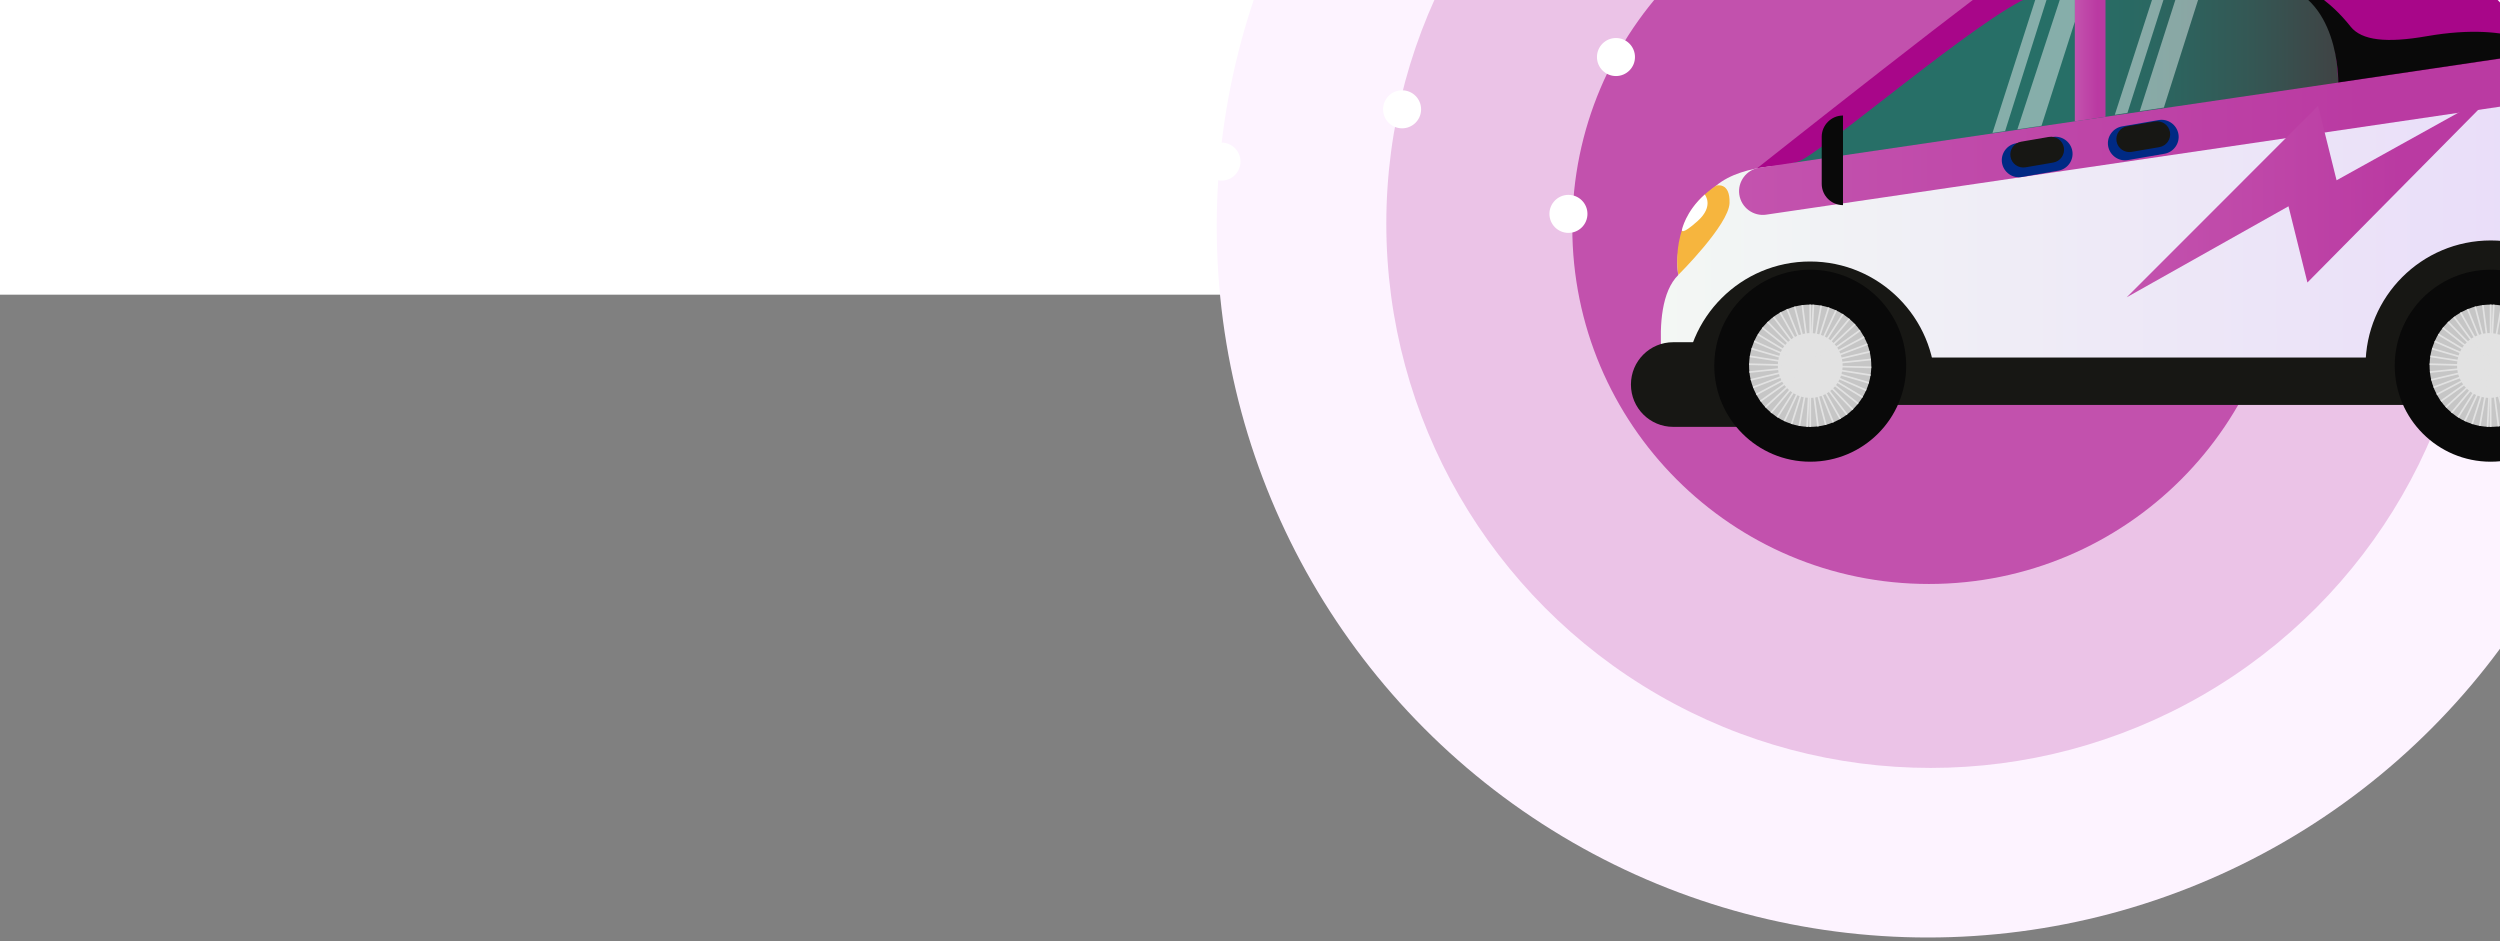 <svg width="526" height="198" viewBox="0 0 526 198" fill="none" xmlns="http://www.w3.org/2000/svg">
<rect x="0" y="0" width="526" height="198" fill="#808080" stroke="none"/>
<rect width="526" height="62" fill="white"/>
<circle cx="405.625" cy="47.625" r="149.625" fill="#FDF3FF"/>
<circle cx="406.201" cy="47.05" r="114.521" fill="#EBC3E7"/>
<circle cx="405.841" cy="47.841" r="75.028" fill="#C251AD"/>
<circle cx="340" cy="12" r="4" fill="white"/>
<circle cx="330" cy="45" r="4" fill="white"/>
<circle cx="295" cy="23" r="4" fill="white"/>
<circle cx="257" cy="34" r="4" fill="white"/>
<g clip-path="url(#clip0_40000220_27490)">
<path d="M504.907 27.878L492.978 -1.554L469.198 -7.625L443.017 -8.461L426.729 -5.392L388.593 25.201L375.438 35.242L412.242 36.196L504.907 27.878Z" fill="url(#paint0_linear_40000220_27490)"/>
<path d="M427.734 -9.198C428.021 -9.354 429.653 -10.125 430.632 -10.125C430.632 -10.125 430.632 -10.125 430.645 -10.112C430.749 -10.125 430.841 -10.151 430.945 -10.151L518.663 -12.971C520.386 -13.023 521.847 -11.652 521.9 -9.929C521.952 -8.284 520.712 -6.899 519.107 -6.73L538.853 14.045C536.099 14.815 526.689 18.915 523.805 19.006C515.517 19.255 500.26 17.662 492.038 18.51C491.555 9.932 491.32 -3.909 473.649 -3.87C452.78 -3.818 438.462 -5.137 427.486 -0.854C416.51 3.416 382.485 33.03 378.061 34.101C373.637 35.172 368.664 36.216 368.664 36.216C368.664 36.216 422.096 -6.129 427.734 -9.185V-9.198Z" fill="#A80689"/>
<path d="M532.677 80.921C544.39 80.921 553.886 71.421 553.886 59.703C553.886 47.984 544.39 38.484 532.677 38.484C520.964 38.484 511.469 47.984 511.469 59.703C511.469 71.421 520.964 80.921 532.677 80.921Z" fill="#009BDD"/>
<path d="M353.112 57.844C353.112 57.844 350.958 47.555 361.047 39.081C366.998 34.08 378.183 34.811 379.136 34.785C385.518 34.563 391.43 34.446 397.317 32.826C398.074 33.453 399.079 33.806 400.266 33.61C406.309 32.67 412.13 30.711 418.029 29.079C418.525 29.379 419.125 29.562 419.856 29.549C436.066 29.484 452.145 26.964 468.251 25.488C485.309 23.934 502.367 22.289 519.359 20.148C522.179 19.795 523.223 16.844 522.505 14.859C537.292 15.969 541.677 17.001 542.539 25.331C543.452 34.184 544.066 42.11 544.066 42.11C544.066 42.11 553.671 51.381 552.432 65.026C551.661 73.54 544.405 80.016 535.869 80.251L361.425 85.056C355.252 85.226 349.993 80.525 349.562 74.362C349.144 68.29 349.601 61.292 353.138 57.831L353.112 57.844Z" fill="url(#paint1_linear_40000220_27490)"/>
<path d="M540.284 75.086C534.581 75.02 528.891 75.321 523.187 75.595C513.986 76.052 505.894 75.817 497.933 80.204C497.802 79.133 497.711 78.05 497.711 76.953C497.711 62.394 509.509 50.59 524.062 50.59C538.444 50.59 550.112 62.12 550.386 76.457C547.058 75.856 543.769 75.125 540.297 75.086H540.284Z" fill="#171714"/>
<path d="M403.803 82.323C400.788 83.681 394.601 80.795 391.326 80.573C386.236 80.22 381.146 81.252 376.108 81.84C368.877 82.688 361.712 81.8 354.508 81.317C354.534 66.784 366.319 55.02 380.845 55.02C395.371 55.02 407.196 66.823 407.196 81.382C407.196 81.513 407.183 81.631 407.183 81.761C406.113 81.631 404.964 81.787 403.79 82.31L403.803 82.323Z" fill="#171714"/>
<path d="M361.052 39.063C361.052 39.063 364.041 38.149 363.897 42.719C363.74 47.302 353.13 57.827 353.13 57.827C353.13 57.827 350.741 45.931 361.065 39.063H361.052Z" fill="#F6B53E"/>
<path d="M352.037 89.812H383.987C388.896 89.812 392.875 85.831 392.875 80.92V80.894C392.875 75.983 388.896 72.002 383.987 72.002H352.037C347.129 72.002 343.149 75.983 343.149 80.894V80.92C343.149 85.831 347.129 89.812 352.037 89.812Z" fill="#171714"/>
<path d="M397.861 85.199H547.22C549.961 85.199 552.205 82.953 552.205 80.211C552.205 77.469 549.961 75.223 547.22 75.223H397.861C395.12 75.223 392.875 77.469 392.875 80.211C392.875 82.953 395.12 85.199 397.861 85.199Z" fill="#171714"/>
<path d="M371.604 45.164L539.405 20.473C542.12 20.068 544.012 17.522 543.607 14.806C543.203 12.09 540.658 10.197 537.943 10.601L370.155 35.293C367.441 35.698 365.548 38.244 365.953 40.96C366.358 43.676 368.903 45.569 371.617 45.164H371.604Z" fill="url(#paint2_linear_40000220_27490)"/>
<path d="M524.042 97.142C535.193 97.142 544.232 88.098 544.232 76.942C544.232 65.786 535.193 56.742 524.042 56.742C512.891 56.742 503.852 65.786 503.852 76.942C503.852 88.098 512.891 97.142 524.042 97.142Z" fill="#090909"/>
<path d="M524.043 89.813C531.143 89.813 536.899 84.055 536.899 76.951C536.899 69.848 531.143 64.09 524.043 64.09C516.943 64.09 511.188 69.848 511.188 76.951C511.188 84.055 516.943 89.813 524.043 89.813Z" fill="#C6C6C6"/>
<path d="M380.874 97.142C392.025 97.142 401.064 88.098 401.064 76.942C401.064 65.786 392.025 56.742 380.874 56.742C369.723 56.742 360.684 65.786 360.684 76.942C360.684 88.098 369.723 97.142 380.874 97.142Z" fill="#090909"/>
<path d="M380.863 89.813C387.963 89.813 393.719 84.055 393.719 76.951C393.719 69.848 387.963 64.09 380.863 64.09C373.763 64.09 368.008 69.848 368.008 76.951C368.008 84.055 373.763 89.813 380.863 89.813Z" fill="#C6C6C6"/>
<path d="M530.065 79.52C531.513 76.046 529.871 72.055 526.398 70.607C522.925 69.158 518.936 70.801 517.489 74.275C516.041 77.75 517.683 81.741 521.155 83.189C524.628 84.638 528.617 82.995 530.065 79.52Z" fill="#E2E2E2"/>
<path d="M381.96 83.63C385.674 83.029 388.198 79.529 387.597 75.813C386.996 72.097 383.498 69.572 379.784 70.173C376.07 70.774 373.546 74.274 374.147 77.99C374.748 81.706 378.246 84.231 381.96 83.63Z" fill="#E2E2E2"/>
<path d="M436.539 25.528L442.999 24.574V-8.461H436.539V25.528Z" fill="url(#paint3_linear_40000220_27490)"/>
<path d="M447.703 33.682L455.403 32.35C457.348 32.011 458.679 30.143 458.34 28.198C458.001 26.252 456.134 24.92 454.19 25.26L446.489 26.592C444.545 26.931 443.214 28.799 443.553 30.744C443.892 32.69 445.759 34.022 447.703 33.682Z" fill="#002A84"/>
<path d="M425.379 37.245L433.079 35.913C435.024 35.573 436.355 33.706 436.016 31.76C435.676 29.815 433.81 28.483 431.865 28.822L424.165 30.154C422.221 30.494 420.889 32.361 421.229 34.306C421.568 36.252 423.434 37.584 425.379 37.245Z" fill="#002A84"/>
<path d="M426.165 35.206L432.012 34.2C433.5 33.939 434.492 32.529 434.244 31.04C433.983 29.552 432.573 28.559 431.085 28.808L425.238 29.813C423.751 30.074 422.759 31.484 423.007 32.973C423.268 34.461 424.677 35.454 426.165 35.206Z" fill="#171714"/>
<path d="M448.478 31.96L454.338 30.954C455.826 30.693 456.817 29.283 456.569 27.794C456.308 26.306 454.899 25.313 453.411 25.561L447.551 26.567C446.063 26.828 445.071 28.238 445.319 29.727C445.58 31.215 446.99 32.208 448.478 31.96Z" fill="#171714"/>
<path d="M358.68 40.922C358.68 40.922 360.716 43.324 357.218 46.471C353.721 49.618 353.864 48.417 353.864 48.417C353.864 48.417 354.608 44.513 358.68 40.922Z" fill="white"/>
<path d="M524.031 64.102V89.812" stroke="#E2E2E2" stroke-width="0.361" stroke-miterlimit="10"/>
<path d="M522.391 64.207L525.693 89.708" stroke="#E2E2E2" stroke-width="0.361" stroke-miterlimit="10"/>
<path d="M520.773 64.512L527.325 89.386" stroke="#E2E2E2" stroke-width="0.361" stroke-miterlimit="10"/>
<path d="M519.203 65.039L528.887 88.869" stroke="#E2E2E2" stroke-width="0.361" stroke-miterlimit="10"/>
<path d="M517.703 65.754L530.363 88.134" stroke="#E2E2E2" stroke-width="0.361" stroke-miterlimit="10"/>
<path d="M516.32 66.68L531.747 87.245" stroke="#E2E2E2" stroke-width="0.361" stroke-miterlimit="10"/>
<path d="M515.078 67.746L533.024 86.17" stroke="#E2E2E2" stroke-width="0.361" stroke-miterlimit="10"/>
<path d="M513.953 68.965L534.104 84.934" stroke="#E2E2E2" stroke-width="0.361" stroke-miterlimit="10"/>
<path d="M513.016 70.348L535.059 83.575" stroke="#E2E2E2" stroke-width="0.361" stroke-miterlimit="10"/>
<path d="M512.266 71.812L535.823 82.115" stroke="#E2E2E2" stroke-width="0.361" stroke-miterlimit="10"/>
<path d="M511.703 73.359L536.383 80.554" stroke="#E2E2E2" stroke-width="0.361" stroke-miterlimit="10"/>
<path d="M511.352 74.977L536.749 78.933" stroke="#E2E2E2" stroke-width="0.361" stroke-miterlimit="10"/>
<path d="M511.199 76.629L536.897 77.295" stroke="#E2E2E2" stroke-width="0.361" stroke-miterlimit="10"/>
<path d="M511.258 78.284L536.825 75.633" stroke="#E2E2E2" stroke-width="0.361" stroke-miterlimit="10"/>
<path d="M511.539 79.919L536.558 74.004" stroke="#E2E2E2" stroke-width="0.361" stroke-miterlimit="10"/>
<path d="M512.031 81.497L536.085 72.422" stroke="#E2E2E2" stroke-width="0.361" stroke-miterlimit="10"/>
<path d="M512.688 83.001L535.371 70.91" stroke="#E2E2E2" stroke-width="0.361" stroke-miterlimit="10"/>
<path d="M513.578 84.403L534.525 69.504" stroke="#E2E2E2" stroke-width="0.361" stroke-miterlimit="10"/>
<path d="M514.609 85.686L533.469 68.215" stroke="#E2E2E2" stroke-width="0.361" stroke-miterlimit="10"/>
<path d="M515.828 86.834L532.286 67.078" stroke="#E2E2E2" stroke-width="0.361" stroke-miterlimit="10"/>
<path d="M517.164 87.795L530.959 66.094" stroke="#E2E2E2" stroke-width="0.361" stroke-miterlimit="10"/>
<path d="M518.594 88.603L529.479 65.309" stroke="#E2E2E2" stroke-width="0.361" stroke-miterlimit="10"/>
<path d="M520.141 89.208L527.958 64.699" stroke="#E2E2E2" stroke-width="0.361" stroke-miterlimit="10"/>
<path d="M521.746 89.605L526.353 64.312" stroke="#E2E2E2" stroke-width="0.361" stroke-miterlimit="10"/>
<path d="M523.375 89.797L524.693 64.113" stroke="#E2E2E2" stroke-width="0.361" stroke-miterlimit="10"/>
<path d="M380.875 64.102V89.812" stroke="#E2E2E2" stroke-width="0.361" stroke-miterlimit="10"/>
<path d="M379.211 64.207L382.513 89.708" stroke="#E2E2E2" stroke-width="0.361" stroke-miterlimit="10"/>
<path d="M377.594 64.512L384.146 89.386" stroke="#E2E2E2" stroke-width="0.361" stroke-miterlimit="10"/>
<path d="M376.023 65.039L385.708 88.869" stroke="#E2E2E2" stroke-width="0.361" stroke-miterlimit="10"/>
<path d="M374.547 65.754L387.207 88.134" stroke="#E2E2E2" stroke-width="0.361" stroke-miterlimit="10"/>
<path d="M373.164 66.68L388.591 87.245" stroke="#E2E2E2" stroke-width="0.361" stroke-miterlimit="10"/>
<path d="M371.898 67.746L389.831 86.17" stroke="#E2E2E2" stroke-width="0.361" stroke-miterlimit="10"/>
<path d="M370.797 68.965L390.948 84.934" stroke="#E2E2E2" stroke-width="0.361" stroke-miterlimit="10"/>
<path d="M369.859 70.348L391.89 83.575" stroke="#E2E2E2" stroke-width="0.361" stroke-miterlimit="10"/>
<path d="M369.086 71.812L392.644 82.115" stroke="#E2E2E2" stroke-width="0.361" stroke-miterlimit="10"/>
<path d="M368.523 73.359L393.203 80.554" stroke="#E2E2E2" stroke-width="0.361" stroke-miterlimit="10"/>
<path d="M368.172 74.977L393.57 78.933" stroke="#E2E2E2" stroke-width="0.361" stroke-miterlimit="10"/>
<path d="M368.02 76.629L393.718 77.295" stroke="#E2E2E2" stroke-width="0.361" stroke-miterlimit="10"/>
<path d="M368.078 78.284L393.646 75.633" stroke="#E2E2E2" stroke-width="0.361" stroke-miterlimit="10"/>
<path d="M368.359 79.919L393.379 74.004" stroke="#E2E2E2" stroke-width="0.361" stroke-miterlimit="10"/>
<path d="M368.852 81.497L392.905 72.422" stroke="#E2E2E2" stroke-width="0.361" stroke-miterlimit="10"/>
<path d="M369.531 83.001L392.214 70.91" stroke="#E2E2E2" stroke-width="0.361" stroke-miterlimit="10"/>
<path d="M370.398 84.403L391.346 69.504" stroke="#E2E2E2" stroke-width="0.361" stroke-miterlimit="10"/>
<path d="M371.43 85.686L390.289 68.215" stroke="#E2E2E2" stroke-width="0.361" stroke-miterlimit="10"/>
<path d="M372.648 86.834L389.119 67.078" stroke="#E2E2E2" stroke-width="0.361" stroke-miterlimit="10"/>
<path d="M373.961 87.795L387.756 66.094" stroke="#E2E2E2" stroke-width="0.361" stroke-miterlimit="10"/>
<path d="M375.438 88.603L386.322 65.309" stroke="#E2E2E2" stroke-width="0.361" stroke-miterlimit="10"/>
<path d="M376.961 89.208L384.766 64.699" stroke="#E2E2E2" stroke-width="0.361" stroke-miterlimit="10"/>
<path d="M378.578 89.605L383.172 64.312" stroke="#E2E2E2" stroke-width="0.361" stroke-miterlimit="10"/>
<path d="M380.219 89.797L381.537 64.113" stroke="#E2E2E2" stroke-width="0.361" stroke-miterlimit="10"/>
<path d="M447.461 62.547L487.724 22.265L491.614 37.934L525.182 19.301L485.479 59.439L481.499 43.405L447.461 62.547Z" fill="url(#paint4_linear_40000220_27490)"/>
<path d="M387.766 24.305C385.299 24.305 383.289 26.316 383.289 28.783V38.681C383.289 41.149 385.299 43.16 387.766 43.16" fill="#090909"/>
<path d="M477.93 -3.579C484.651 -4.18 490.368 0.325 494.57 5.6C496.919 8.551 502.205 9.074 510.545 7.624C529.6 4.308 535.825 10.85 535.825 10.85L491.973 17.352C491.973 17.352 492.338 -1.594 477.93 -3.579Z" fill="#090909"/>
<path opacity="0.44" d="M450.203 23.379L455.28 22.635L463.763 -4.055H458.987L450.203 23.379Z" fill="white"/>
<path opacity="0.44" d="M444.953 24.149L447.616 23.745L456.477 -4.055H454.089L444.953 24.149Z" fill="white"/>
<path opacity="0.44" d="M424.457 27.205L429.534 26.461L436.543 4.576V-3.141L434.272 -2.762L424.457 27.205Z" fill="white"/>
<path opacity="0.44" d="M419.219 27.971L421.881 27.566L431.239 -2.074L428.616 -1.278L419.219 27.971Z" fill="white"/>
</g>
<defs>
<linearGradient id="paint0_linear_40000220_27490" x1="375.438" y1="13.867" x2="504.907" y2="13.867" gradientUnits="userSpaceOnUse">
<stop offset="0.46" stop-color="#276F67"/>
<stop offset="0.59" stop-color="#2A6862"/>
<stop offset="0.76" stop-color="#345754"/>
<stop offset="0.92" stop-color="#414042"/>
</linearGradient>
<linearGradient id="paint1_linear_40000220_27490" x1="349.405" y1="49.971" x2="552.51" y2="49.971" gradientUnits="userSpaceOnUse">
<stop stop-color="#F3F7F4"/>
<stop offset="1" stop-color="#E8DAFA"/>
</linearGradient>
<linearGradient id="paint2_linear_40000220_27490" x1="365.901" y1="27.876" x2="543.673" y2="27.876" gradientUnits="userSpaceOnUse">
<stop stop-color="#C353AE"/>
<stop offset="0.74" stop-color="#BA3AA2"/>
</linearGradient>
<linearGradient id="paint3_linear_40000220_27490" x1="436.539" y1="8.527" x2="442.999" y2="8.527" gradientUnits="userSpaceOnUse">
<stop stop-color="#C353AE"/>
<stop offset="0.74" stop-color="#BA3AA2"/>
</linearGradient>
<linearGradient id="paint4_linear_40000220_27490" x1="447.461" y1="40.924" x2="525.182" y2="40.924" gradientUnits="userSpaceOnUse">
<stop stop-color="#C353AE"/>
<stop offset="0.74" stop-color="#BA3AA2"/>
</linearGradient>
<clipPath id="clip0_40000220_27490">
<rect width="210.727" height="113.273" fill="white" transform="translate(343.152 -16.125)"/>
</clipPath>
</defs>
</svg>
